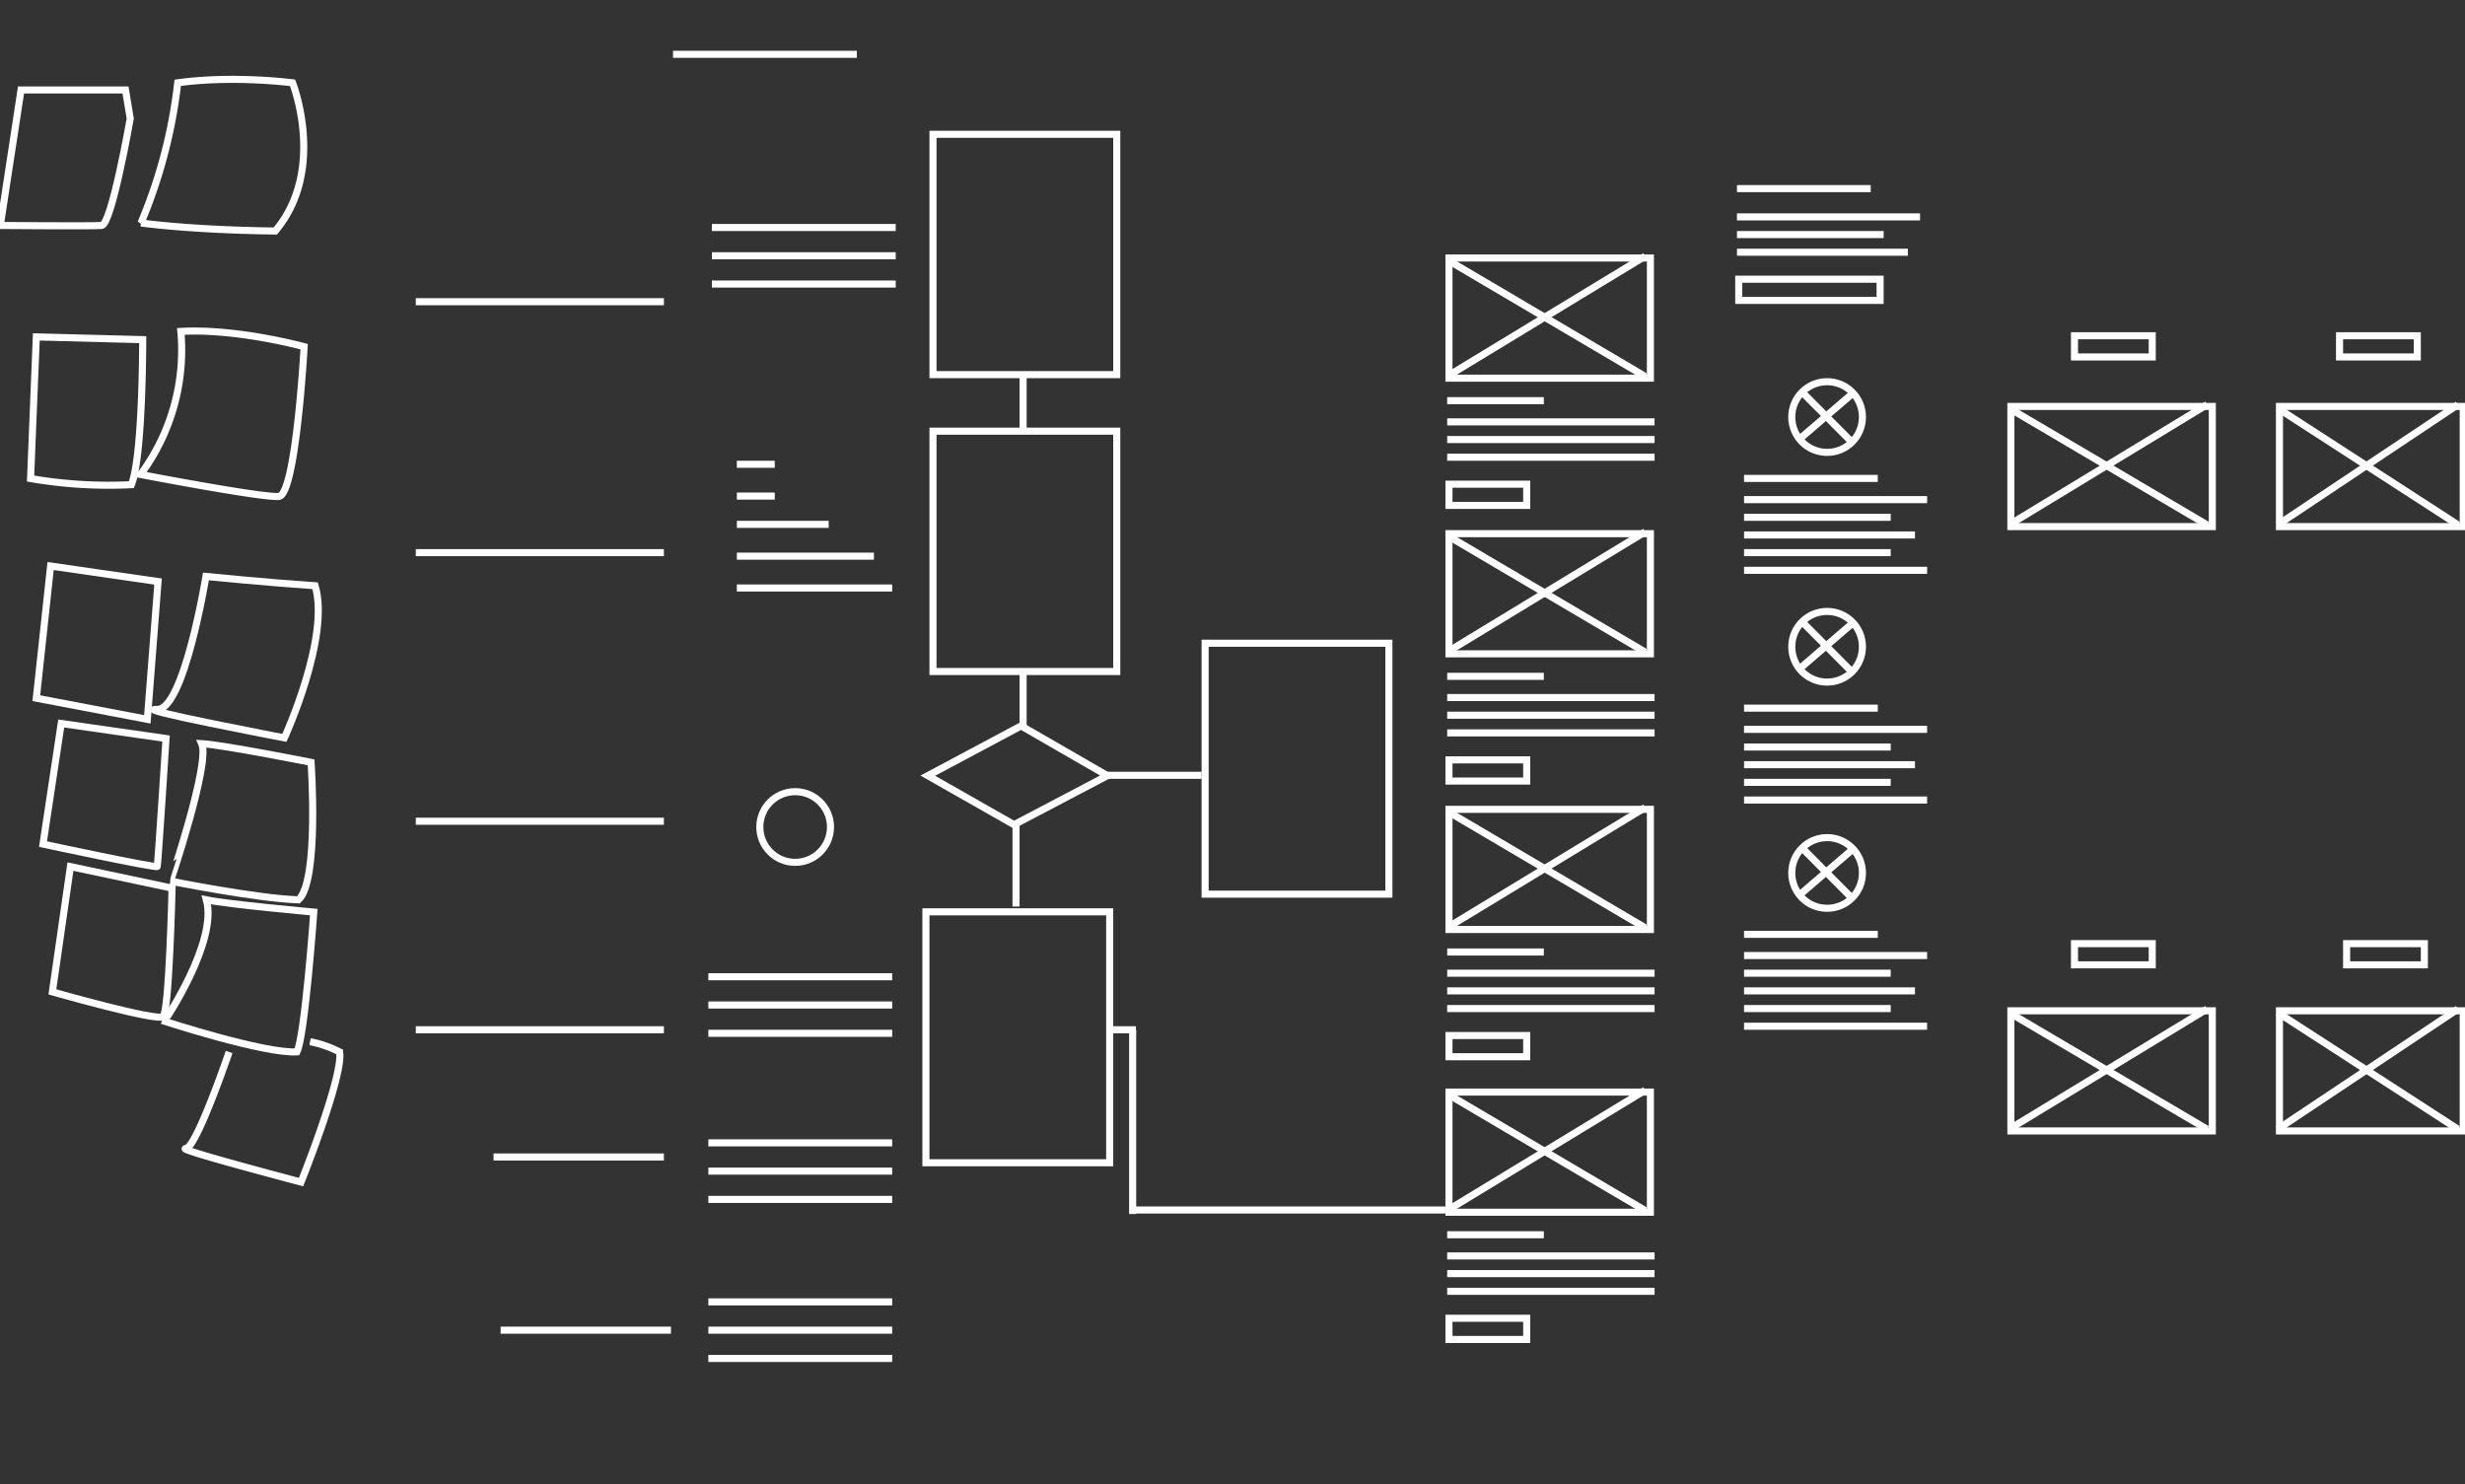 <svg xmlns="http://www.w3.org/2000/svg" xmlns:xlink="http://www.w3.org/1999/xlink" width="697.5" height="420" viewBox="0 0 697.5 420">
  <rect x="0" y="0" width="697.5" height="420" fill="#333333" stroke="none"/>
  <defs>
    <clipPath id="clip-thumb_case_ko_outlines">
      <rect width="697.5" height="420"/>
    </clipPath>
  </defs>
  <g id="thumb_case_ko_outlines" clip-path="url(#clip-thumb_case_ko_outlines)">
    <g id="Group_14" data-name="Group 14">
      <path id="Path_22" data-name="Path 22" d="M2283.533,219.472l26.4-14.084,24.412,14.084-26.409,13.875Z" transform="translate(-2021)" fill="none" stroke="#fff" stroke-width="2"/>
      <path id="Path_23" data-name="Path 23" d="M2342.246,219.368h-6.775" transform="translate(-2020.818 72)" fill="none" stroke="#fff" stroke-width="2"/>
      <path id="Path_25" data-name="Path 25" d="M2424.818,219.368h-89.347" transform="translate(-2015.818 123)" fill="none" stroke="#fff" stroke-width="2"/>
      <path id="Path_24" data-name="Path 24" d="M2362.818,219.368h-27.347" transform="translate(-2022.818)" fill="none" stroke="#fff" stroke-width="2"/>
      <path id="Path_40" data-name="Path 40" d="M2405.678,219.368h-70.206" transform="translate(-2217.818 -134)" fill="none" stroke="#fff" stroke-width="2"/>
      <path id="Path_41" data-name="Path 41" d="M2405.678,219.368h-70.206" transform="translate(-2217.818 -63)" fill="none" stroke="#fff" stroke-width="2"/>
      <path id="Path_42" data-name="Path 42" d="M2405.678,219.368h-70.206" transform="translate(-2217.818 13)" fill="none" stroke="#fff" stroke-width="2"/>
      <path id="Path_43" data-name="Path 43" d="M2405.678,219.368h-70.206" transform="translate(-2217.818 72)" fill="none" stroke="#fff" stroke-width="2"/>
      <path id="Path_44" data-name="Path 44" d="M2383.678,219.368h-48.206" transform="translate(-2195.818 108)" fill="none" stroke="#fff" stroke-width="2"/>
      <path id="Path_45" data-name="Path 45" d="M2383.678,219.368h-48.206" transform="translate(-2193.818 157)" fill="none" stroke="#fff" stroke-width="2"/>
      <g id="Rectangle_3" data-name="Rectangle 3" transform="translate(340 181)" fill="none" stroke="#fff" stroke-width="2">
        <rect width="54" height="73" stroke="none"/>
        <rect x="1" y="1" width="52" height="71" fill="none"/>
      </g>
      <g id="Rectangle_6" data-name="Rectangle 6" transform="translate(261 257)" fill="none" stroke="#fff" stroke-width="2">
        <rect width="54" height="73" stroke="none"/>
        <rect x="1" y="1" width="52" height="71" fill="none"/>
      </g>
      <g id="Rectangle_4" data-name="Rectangle 4" transform="translate(263 121)" fill="none" stroke="#fff" stroke-width="2">
        <rect width="54" height="70" stroke="none"/>
        <rect x="1" y="1" width="52" height="68" fill="none"/>
      </g>
      <g id="Rectangle_5" data-name="Rectangle 5" transform="translate(263 37)" fill="none" stroke="#fff" stroke-width="2">
        <rect width="54" height="70" stroke="none"/>
        <rect x="1" y="1" width="52" height="68" fill="none"/>
      </g>
      <line id="Line_2" data-name="Line 2" y1="15" transform="translate(289.5 190.5)" fill="none" stroke="#fff" stroke-width="2"/>
      <line id="Line_4" data-name="Line 4" y1="23" transform="translate(287.5 233.5)" fill="none" stroke="#fff" stroke-width="2"/>
      <line id="Line_7" data-name="Line 7" y1="52" transform="translate(320.5 291.5)" fill="none" stroke="#fff" stroke-width="2"/>
      <line id="Line_3" data-name="Line 3" y1="15" transform="translate(289.5 106.5)" fill="none" stroke="#fff" stroke-width="2"/>
      <g id="Group_1" data-name="Group 1">
        <path id="Path_26" data-name="Path 26" d="M2362.818,219.368h-27.347" transform="translate(-1925.972 -28)" fill="none" stroke="#fff" stroke-width="2"/>
        <path id="Path_27" data-name="Path 27" d="M2394.153,219.368h-58.681" transform="translate(-1925.972 -22)" fill="none" stroke="#fff" stroke-width="2"/>
        <path id="Path_28" data-name="Path 28" d="M2394.153,219.368h-58.681" transform="translate(-1925.972 -17)" fill="none" stroke="#fff" stroke-width="2"/>
        <path id="Path_29" data-name="Path 29" d="M2394.153,219.368h-58.681" transform="translate(-1925.972 -12)" fill="none" stroke="#fff" stroke-width="2"/>
        <g id="Rectangle_7" data-name="Rectangle 7" transform="translate(409 150)" fill="none" stroke="#fff" stroke-width="2">
          <rect width="59" height="36" stroke="none"/>
          <rect x="1" y="1" width="57" height="34" fill="none"/>
        </g>
        <g id="Rectangle_8" data-name="Rectangle 8" transform="translate(409 214)" fill="none" stroke="#fff" stroke-width="2">
          <rect width="24" height="8" stroke="none"/>
          <rect x="1" y="1" width="22" height="6" fill="none"/>
        </g>
        <line id="Line_5" data-name="Line 5" x2="56" y2="33" transform="translate(409.5 151.5)" fill="none" stroke="#fff" stroke-width="2"/>
        <line id="Line_6" data-name="Line 6" y1="34" x2="56" transform="translate(409.5 150.5)" fill="none" stroke="#fff" stroke-width="2"/>
      </g>
      <g id="Group_2" data-name="Group 2" transform="translate(0 -78)">
        <path id="Path_26-2" data-name="Path 26" d="M2362.818,219.368h-27.347" transform="translate(-1925.972 -28)" fill="none" stroke="#fff" stroke-width="2"/>
        <path id="Path_27-2" data-name="Path 27" d="M2394.153,219.368h-58.681" transform="translate(-1925.972 -22)" fill="none" stroke="#fff" stroke-width="2"/>
        <path id="Path_28-2" data-name="Path 28" d="M2394.153,219.368h-58.681" transform="translate(-1925.972 -17)" fill="none" stroke="#fff" stroke-width="2"/>
        <path id="Path_29-2" data-name="Path 29" d="M2394.153,219.368h-58.681" transform="translate(-1925.972 -12)" fill="none" stroke="#fff" stroke-width="2"/>
        <g id="Rectangle_7-2" data-name="Rectangle 7" transform="translate(409 150)" fill="none" stroke="#fff" stroke-width="2">
          <rect width="59" height="36" stroke="none"/>
          <rect x="1" y="1" width="57" height="34" fill="none"/>
        </g>
        <g id="Rectangle_8-2" data-name="Rectangle 8" transform="translate(409 214)" fill="none" stroke="#fff" stroke-width="2">
          <rect width="24" height="8" stroke="none"/>
          <rect x="1" y="1" width="22" height="6" fill="none"/>
        </g>
        <line id="Line_5-2" data-name="Line 5" x2="56" y2="33" transform="translate(409.5 151.5)" fill="none" stroke="#fff" stroke-width="2"/>
        <line id="Line_6-2" data-name="Line 6" y1="34" x2="56" transform="translate(409.5 150.5)" fill="none" stroke="#fff" stroke-width="2"/>
      </g>
      <g id="Group_3" data-name="Group 3" transform="translate(0 78)">
        <path id="Path_26-3" data-name="Path 26" d="M2362.818,219.368h-27.347" transform="translate(-1925.972 -28)" fill="none" stroke="#fff" stroke-width="2"/>
        <path id="Path_27-3" data-name="Path 27" d="M2394.153,219.368h-58.681" transform="translate(-1925.972 -22)" fill="none" stroke="#fff" stroke-width="2"/>
        <path id="Path_28-3" data-name="Path 28" d="M2394.153,219.368h-58.681" transform="translate(-1925.972 -17)" fill="none" stroke="#fff" stroke-width="2"/>
        <path id="Path_29-3" data-name="Path 29" d="M2394.153,219.368h-58.681" transform="translate(-1925.972 -12)" fill="none" stroke="#fff" stroke-width="2"/>
        <g id="Rectangle_7-3" data-name="Rectangle 7" transform="translate(409 150)" fill="none" stroke="#fff" stroke-width="2">
          <rect width="59" height="36" stroke="none"/>
          <rect x="1" y="1" width="57" height="34" fill="none"/>
        </g>
        <g id="Rectangle_8-3" data-name="Rectangle 8" transform="translate(409 214)" fill="none" stroke="#fff" stroke-width="2">
          <rect width="24" height="8" stroke="none"/>
          <rect x="1" y="1" width="22" height="6" fill="none"/>
        </g>
        <line id="Line_5-3" data-name="Line 5" x2="56" y2="33" transform="translate(409.5 151.5)" fill="none" stroke="#fff" stroke-width="2"/>
        <line id="Line_6-3" data-name="Line 6" y1="34" x2="56" transform="translate(409.5 150.5)" fill="none" stroke="#fff" stroke-width="2"/>
      </g>
      <g id="Group_4" data-name="Group 4" transform="translate(0 158)">
        <path id="Path_26-4" data-name="Path 26" d="M2362.818,219.368h-27.347" transform="translate(-1925.972 -28)" fill="none" stroke="#fff" stroke-width="2"/>
        <path id="Path_27-4" data-name="Path 27" d="M2394.153,219.368h-58.681" transform="translate(-1925.972 -22)" fill="none" stroke="#fff" stroke-width="2"/>
        <path id="Path_28-4" data-name="Path 28" d="M2394.153,219.368h-58.681" transform="translate(-1925.972 -17)" fill="none" stroke="#fff" stroke-width="2"/>
        <path id="Path_29-4" data-name="Path 29" d="M2394.153,219.368h-58.681" transform="translate(-1925.972 -12)" fill="none" stroke="#fff" stroke-width="2"/>
        <g id="Rectangle_7-4" data-name="Rectangle 7" transform="translate(409 150)" fill="none" stroke="#fff" stroke-width="2">
          <rect width="59" height="36" stroke="none"/>
          <rect x="1" y="1" width="57" height="34" fill="none"/>
        </g>
        <g id="Rectangle_8-4" data-name="Rectangle 8" transform="translate(409 214)" fill="none" stroke="#fff" stroke-width="2">
          <rect width="24" height="8" stroke="none"/>
          <rect x="1" y="1" width="22" height="6" fill="none"/>
        </g>
        <line id="Line_5-4" data-name="Line 5" x2="56" y2="33" transform="translate(409.5 151.5)" fill="none" stroke="#fff" stroke-width="2"/>
        <line id="Line_6-4" data-name="Line 6" y1="34" x2="56" transform="translate(409.5 150.5)" fill="none" stroke="#fff" stroke-width="2"/>
      </g>
      <path id="Path_30" data-name="Path 30" d="M2072.173,93.774c15.915-.9,34.89,4.322,34.89,4.322s-2.329,42-7.176,42.376-39.112-6.218-39.112-6.218A59.092,59.092,0,0,0,2072.173,93.774Z" transform="translate(-2021)" fill="none" stroke="#fff" stroke-width="2"/>
      <path id="Path_31" data-name="Path 31" d="M2079.274,163.1s-6.185,37.923-13.833,37.631,36.033,8.052,36.033,8.052,13.077-28.519,8.689-43.042C2096.317,164.8,2079.274,163.1,2079.274,163.1Z" transform="translate(-2021)" fill="none" stroke="#fff" stroke-width="2"/>
      <path id="Path_32" data-name="Path 32" d="M2038.324,204.707l29.658,4.257s-2.295,35.64-2.489,36.2-32.324-6.333-32.324-6.333Z" transform="translate(-2021)" fill="none" stroke="#fff" stroke-width="2"/>
      <path id="Path_33" data-name="Path 33" d="M2078.085,210.409c6.151.364,30.938,5.294,30.938,5.294s2.355,33.74-3.584,38.906c-11.647-.368-36.179-5.293-36.179-5.293S2080.544,215.9,2078.085,210.409Z" transform="translate(-2021)" fill="none" stroke="#fff" stroke-width="2"/>
      <path id="Path_34" data-name="Path 34" d="M2079.4,254.61c6.181,1.285,30.392,3.462,30.392,3.462s-2.527,35.261-4.778,39.553c-9.157.55-37.5-8.671-37.5-8.671S2082.7,266.541,2079.4,254.61Z" transform="translate(-2021)" fill="none" stroke="#fff" stroke-width="2"/>
      <path id="Path_35" data-name="Path 35" d="M2040.93,245.2l28.761,6.1s-.82,34.914-2.547,36.344-31.321-6.99-31.321-6.99Z" transform="translate(-2021)" fill="none" stroke="#fff" stroke-width="2"/>
      <path id="Path_36" data-name="Path 36" d="M2035.322,160.155l30.4,4.394-3.03,38.984-31.417-5.983Z" transform="translate(-2021)" fill="none" stroke="#fff" stroke-width="2"/>
      <path id="Path_37" data-name="Path 37" d="M2031.276,95.33l30.107.78s.039,33.158-3.213,41.028a129.809,129.809,0,0,1-28.521-1.738Z" transform="translate(-2021)" fill="none" stroke="#fff" stroke-width="2"/>
      <path id="Path_38" data-name="Path 38" d="M2026.95,25.452h29.561l1.342,8.1s-5.259,30.031-8.09,30.244-28.684,0-28.684,0Z" transform="translate(-2021)" fill="none" stroke="#fff" stroke-width="2"/>
      <path id="Path_39" data-name="Path 39" d="M2071.291,23.434c15.739-2.2,32.49,0,32.49,0s9.711,24.583-4.884,41.931c-24.47-.3-38.006-2.281-38.006-2.281A143.512,143.512,0,0,0,2071.291,23.434Z" transform="translate(-2021)" fill="none" stroke="#fff" stroke-width="2"/>
      <g id="Ellipse_1" data-name="Ellipse 1" transform="translate(214 223)" fill="none" stroke="#fff" stroke-width="2">
        <circle cx="11" cy="11" r="11" stroke="none"/>
        <circle cx="11" cy="11" r="10" fill="none"/>
      </g>
      <g id="Ellipse_2" data-name="Ellipse 2" transform="translate(506 107)" fill="none" stroke="#fff" stroke-width="2">
        <circle cx="11" cy="11" r="11" stroke="none"/>
        <circle cx="11" cy="11" r="10" fill="none"/>
      </g>
      <g id="Ellipse_3" data-name="Ellipse 3" transform="translate(506 172)" fill="none" stroke="#fff" stroke-width="2">
        <circle cx="11" cy="11" r="11" stroke="none"/>
        <circle cx="11" cy="11" r="10" fill="none"/>
      </g>
      <g id="Ellipse_4" data-name="Ellipse 4" transform="translate(506 236)" fill="none" stroke="#fff" stroke-width="2">
        <circle cx="11" cy="11" r="11" stroke="none"/>
        <circle cx="11" cy="11" r="10" fill="none"/>
      </g>
      <path id="Path_46" data-name="Path 46" d="M2346.2,219.368h-10.724" transform="translate(-2126.972 -88)" fill="none" stroke="#fff" stroke-width="2"/>
      <path id="Path_47" data-name="Path 47" d="M2346.2,219.368h-10.724" transform="translate(-2126.972 -79)" fill="none" stroke="#fff" stroke-width="2"/>
      <path id="Path_48" data-name="Path 48" d="M2361.458,219.368h-25.986" transform="translate(-2126.972 -71)" fill="none" stroke="#fff" stroke-width="2"/>
      <path id="Path_49" data-name="Path 49" d="M2374.253,219.368h-38.781" transform="translate(-2126.972 -62)" fill="none" stroke="#fff" stroke-width="2"/>
      <path id="Path_50" data-name="Path 50" d="M2379.426,219.368h-43.955" transform="translate(-2126.972 -53)" fill="none" stroke="#fff" stroke-width="2"/>
      <path id="Path_51" data-name="Path 51" d="M2387.489,219.368h-52.017" transform="translate(-2135.034 57)" fill="none" stroke="#fff" stroke-width="2"/>
      <path id="Path_62" data-name="Path 62" d="M2387.489,219.368h-52.017" transform="translate(-2134.034 -155)" fill="none" stroke="#fff" stroke-width="2"/>
      <path id="Path_63" data-name="Path 63" d="M2387.489,219.368h-52.017" transform="translate(-2145.034 -204)" fill="none" stroke="#fff" stroke-width="2"/>
      <path id="Path_56" data-name="Path 56" d="M2387.489,219.368h-52.017" transform="translate(-2135.034 104)" fill="none" stroke="#fff" stroke-width="2"/>
      <path id="Path_59" data-name="Path 59" d="M2387.489,219.368h-52.017" transform="translate(-2135.034 149)" fill="none" stroke="#fff" stroke-width="2"/>
      <path id="Path_52" data-name="Path 52" d="M2387.489,219.368h-52.017" transform="translate(-2135.034 65)" fill="none" stroke="#fff" stroke-width="2"/>
      <path id="Path_61" data-name="Path 61" d="M2387.489,219.368h-52.017" transform="translate(-2134.034 -147)" fill="none" stroke="#fff" stroke-width="2"/>
      <path id="Path_55" data-name="Path 55" d="M2387.489,219.368h-52.017" transform="translate(-2135.034 112)" fill="none" stroke="#fff" stroke-width="2"/>
      <path id="Path_58" data-name="Path 58" d="M2387.489,219.368h-52.017" transform="translate(-2135.034 157)" fill="none" stroke="#fff" stroke-width="2"/>
      <path id="Path_53" data-name="Path 53" d="M2387.489,219.368h-52.017" transform="translate(-2135.034 73)" fill="none" stroke="#fff" stroke-width="2"/>
      <path id="Path_60" data-name="Path 60" d="M2387.489,219.368h-52.017" transform="translate(-2134.034 -139)" fill="none" stroke="#fff" stroke-width="2"/>
      <path id="Path_54" data-name="Path 54" d="M2387.489,219.368h-52.017" transform="translate(-2135.034 120)" fill="none" stroke="#fff" stroke-width="2"/>
      <path id="Path_57" data-name="Path 57" d="M2387.489,219.368h-52.017" transform="translate(-2135.034 165)" fill="none" stroke="#fff" stroke-width="2"/>
      <path id="Path_64" data-name="Path 64" d="M2085.835,297.649s-9.258,27.189-12.264,27.321,32.615,9.491,32.615,9.491,12.01-29.926,10.918-36.812a31.52,31.52,0,0,0-8.372-2.908" transform="translate(-2021)" fill="none" stroke="#fff" stroke-width="2"/>
      <path id="Path_65" data-name="Path 65" d="M2530.824,110.837l14.335,14.421" transform="translate(-2021)" fill="none" stroke="#fff" stroke-width="2"/>
      <path id="Path_83" data-name="Path 83" d="M2530.824,110.837l14.335,14.421" transform="translate(-2021 65)" fill="none" stroke="#fff" stroke-width="2"/>
      <path id="Path_91" data-name="Path 91" d="M2530.824,110.837l14.335,14.421" transform="translate(-2021 129)" fill="none" stroke="#fff" stroke-width="2"/>
      <path id="Path_66" data-name="Path 66" d="M2545.78,110.837l-15.646,13.449" transform="translate(-2021)" fill="none" stroke="#fff" stroke-width="2"/>
      <path id="Path_84" data-name="Path 84" d="M2545.78,110.837l-15.646,13.449" transform="translate(-2021 65)" fill="none" stroke="#fff" stroke-width="2"/>
      <path id="Path_92" data-name="Path 92" d="M2545.78,110.837l-15.646,13.449" transform="translate(-2021 129)" fill="none" stroke="#fff" stroke-width="2"/>
      <path id="Path_67" data-name="Path 67" d="M2387.27,219.368h-51.8" transform="translate(-1843.972 -158)" fill="none" stroke="#fff" stroke-width="2"/>
      <path id="Path_71" data-name="Path 71" d="M2387.27,219.368h-51.8" transform="translate(-1841.972 -78)" fill="none" stroke="#fff" stroke-width="2"/>
      <path id="Path_81" data-name="Path 81" d="M2387.27,219.368h-51.8" transform="translate(-1841.972 -13)" fill="none" stroke="#fff" stroke-width="2"/>
      <path id="Path_89" data-name="Path 89" d="M2387.27,219.368h-51.8" transform="translate(-1841.972 51)" fill="none" stroke="#fff" stroke-width="2"/>
      <path id="Path_76" data-name="Path 76" d="M2387.27,219.368h-51.8" transform="translate(-1841.972 -58)" fill="none" stroke="#fff" stroke-width="2"/>
      <path id="Path_77" data-name="Path 77" d="M2387.27,219.368h-51.8" transform="translate(-1841.972 7)" fill="none" stroke="#fff" stroke-width="2"/>
      <path id="Path_85" data-name="Path 85" d="M2387.27,219.368h-51.8" transform="translate(-1841.972 71)" fill="none" stroke="#fff" stroke-width="2"/>
      <path id="Path_70" data-name="Path 70" d="M2373.311,219.368h-37.84" transform="translate(-1843.972 -166)" fill="none" stroke="#fff" stroke-width="2"/>
      <path id="Path_74" data-name="Path 74" d="M2373.311,219.368h-37.84" transform="translate(-1841.972 -84)" fill="none" stroke="#fff" stroke-width="2"/>
      <path id="Path_82" data-name="Path 82" d="M2373.311,219.368h-37.84" transform="translate(-1841.972 -19)" fill="none" stroke="#fff" stroke-width="2"/>
      <path id="Path_90" data-name="Path 90" d="M2373.311,219.368h-37.84" transform="translate(-1841.972 45)" fill="none" stroke="#fff" stroke-width="2"/>
      <path id="Path_68" data-name="Path 68" d="M2376.972,219.368h-41.5" transform="translate(-1843.972 -153)" fill="none" stroke="#fff" stroke-width="2"/>
      <path id="Path_72" data-name="Path 72" d="M2376.972,219.368h-41.5" transform="translate(-1841.972 -73)" fill="none" stroke="#fff" stroke-width="2"/>
      <path id="Path_78" data-name="Path 78" d="M2376.972,219.368h-41.5" transform="translate(-1841.972 -8)" fill="none" stroke="#fff" stroke-width="2"/>
      <path id="Path_86" data-name="Path 86" d="M2376.972,219.368h-41.5" transform="translate(-1841.972 56)" fill="none" stroke="#fff" stroke-width="2"/>
      <path id="Path_75" data-name="Path 75" d="M2376.972,219.368h-41.5" transform="translate(-1841.972 -63)" fill="none" stroke="#fff" stroke-width="2"/>
      <path id="Path_79" data-name="Path 79" d="M2376.972,219.368h-41.5" transform="translate(-1841.972 2)" fill="none" stroke="#fff" stroke-width="2"/>
      <path id="Path_87" data-name="Path 87" d="M2376.972,219.368h-41.5" transform="translate(-1841.972 66)" fill="none" stroke="#fff" stroke-width="2"/>
      <path id="Path_69" data-name="Path 69" d="M2383.831,219.368h-48.359" transform="translate(-1843.972 -148)" fill="none" stroke="#fff" stroke-width="2"/>
      <path id="Path_73" data-name="Path 73" d="M2383.831,219.368h-48.359" transform="translate(-1841.972 -68)" fill="none" stroke="#fff" stroke-width="2"/>
      <path id="Path_80" data-name="Path 80" d="M2383.831,219.368h-48.359" transform="translate(-1841.972 -3)" fill="none" stroke="#fff" stroke-width="2"/>
      <path id="Path_88" data-name="Path 88" d="M2383.831,219.368h-48.359" transform="translate(-1841.972 61)" fill="none" stroke="#fff" stroke-width="2"/>
      <g id="Rectangle_9" data-name="Rectangle 9" transform="translate(491 78)" fill="none" stroke="#fff" stroke-width="2">
        <rect width="42" height="8" stroke="none"/>
        <rect x="1" y="1" width="40" height="6" fill="none"/>
      </g>
      <g id="Group_5" data-name="Group 5">
        <g id="Rectangle_10" data-name="Rectangle 10" transform="translate(568 114)" fill="none" stroke="#fff" stroke-width="2">
          <rect width="59" height="36" stroke="none"/>
          <rect x="1" y="1" width="57" height="34" fill="none"/>
        </g>
        <line id="Line_8" data-name="Line 8" x2="56" y2="33" transform="translate(568.5 115.5)" fill="none" stroke="#fff" stroke-width="2"/>
        <line id="Line_9" data-name="Line 9" y1="34" x2="56" transform="translate(568.5 114.5)" fill="none" stroke="#fff" stroke-width="2"/>
      </g>
      <g id="Group_7" data-name="Group 7" transform="translate(76)">
        <g id="Rectangle_10-2" data-name="Rectangle 10" transform="translate(568 114)" fill="none" stroke="#fff" stroke-width="2">
          <rect width="54" height="36" stroke="none"/>
          <rect x="1" y="1" width="52" height="34" fill="none"/>
        </g>
        <line id="Line_8-2" data-name="Line 8" x2="51" y2="33" transform="translate(568.5 115.5)" fill="none" stroke="#fff" stroke-width="2"/>
        <line id="Line_9-2" data-name="Line 9" y1="34" x2="51" transform="translate(568.5 114.5)" fill="none" stroke="#fff" stroke-width="2"/>
      </g>
      <g id="Group_8" data-name="Group 8" transform="translate(76 171)">
        <g id="Rectangle_10-3" data-name="Rectangle 10" transform="translate(568 114)" fill="none" stroke="#fff" stroke-width="2">
          <rect width="54" height="36" stroke="none"/>
          <rect x="1" y="1" width="52" height="34" fill="none"/>
        </g>
        <line id="Line_8-3" data-name="Line 8" x2="51" y2="33" transform="translate(568.5 115.5)" fill="none" stroke="#fff" stroke-width="2"/>
        <line id="Line_9-3" data-name="Line 9" y1="34" x2="51" transform="translate(568.5 114.5)" fill="none" stroke="#fff" stroke-width="2"/>
      </g>
      <g id="Group_6" data-name="Group 6" transform="translate(0 171)">
        <g id="Rectangle_10-4" data-name="Rectangle 10" transform="translate(568 114)" fill="none" stroke="#fff" stroke-width="2">
          <rect width="59" height="36" stroke="none"/>
          <rect x="1" y="1" width="57" height="34" fill="none"/>
        </g>
        <line id="Line_8-4" data-name="Line 8" x2="56" y2="33" transform="translate(568.5 115.5)" fill="none" stroke="#fff" stroke-width="2"/>
        <line id="Line_9-4" data-name="Line 9" y1="34" x2="56" transform="translate(568.5 114.5)" fill="none" stroke="#fff" stroke-width="2"/>
      </g>
      <g id="Rectangle_11" data-name="Rectangle 11" transform="translate(586 94)" fill="none" stroke="#fff" stroke-width="2">
        <rect width="24" height="8" stroke="none"/>
        <rect x="1" y="1" width="22" height="6" fill="none"/>
      </g>
      <g id="Rectangle_13" data-name="Rectangle 13" transform="translate(586 266)" fill="none" stroke="#fff" stroke-width="2">
        <rect width="24" height="8" stroke="none"/>
        <rect x="1" y="1" width="22" height="6" fill="none"/>
      </g>
      <g id="Rectangle_14" data-name="Rectangle 14" transform="translate(663 266)" fill="none" stroke="#fff" stroke-width="2">
        <rect width="24" height="8" stroke="none"/>
        <rect x="1" y="1" width="22" height="6" fill="none"/>
      </g>
      <g id="Rectangle_12" data-name="Rectangle 12" transform="translate(661 94)" fill="none" stroke="#fff" stroke-width="2">
        <rect width="24" height="8" stroke="none"/>
        <rect x="1" y="1" width="22" height="6" fill="none"/>
      </g>
    </g>
  </g>
</svg>
